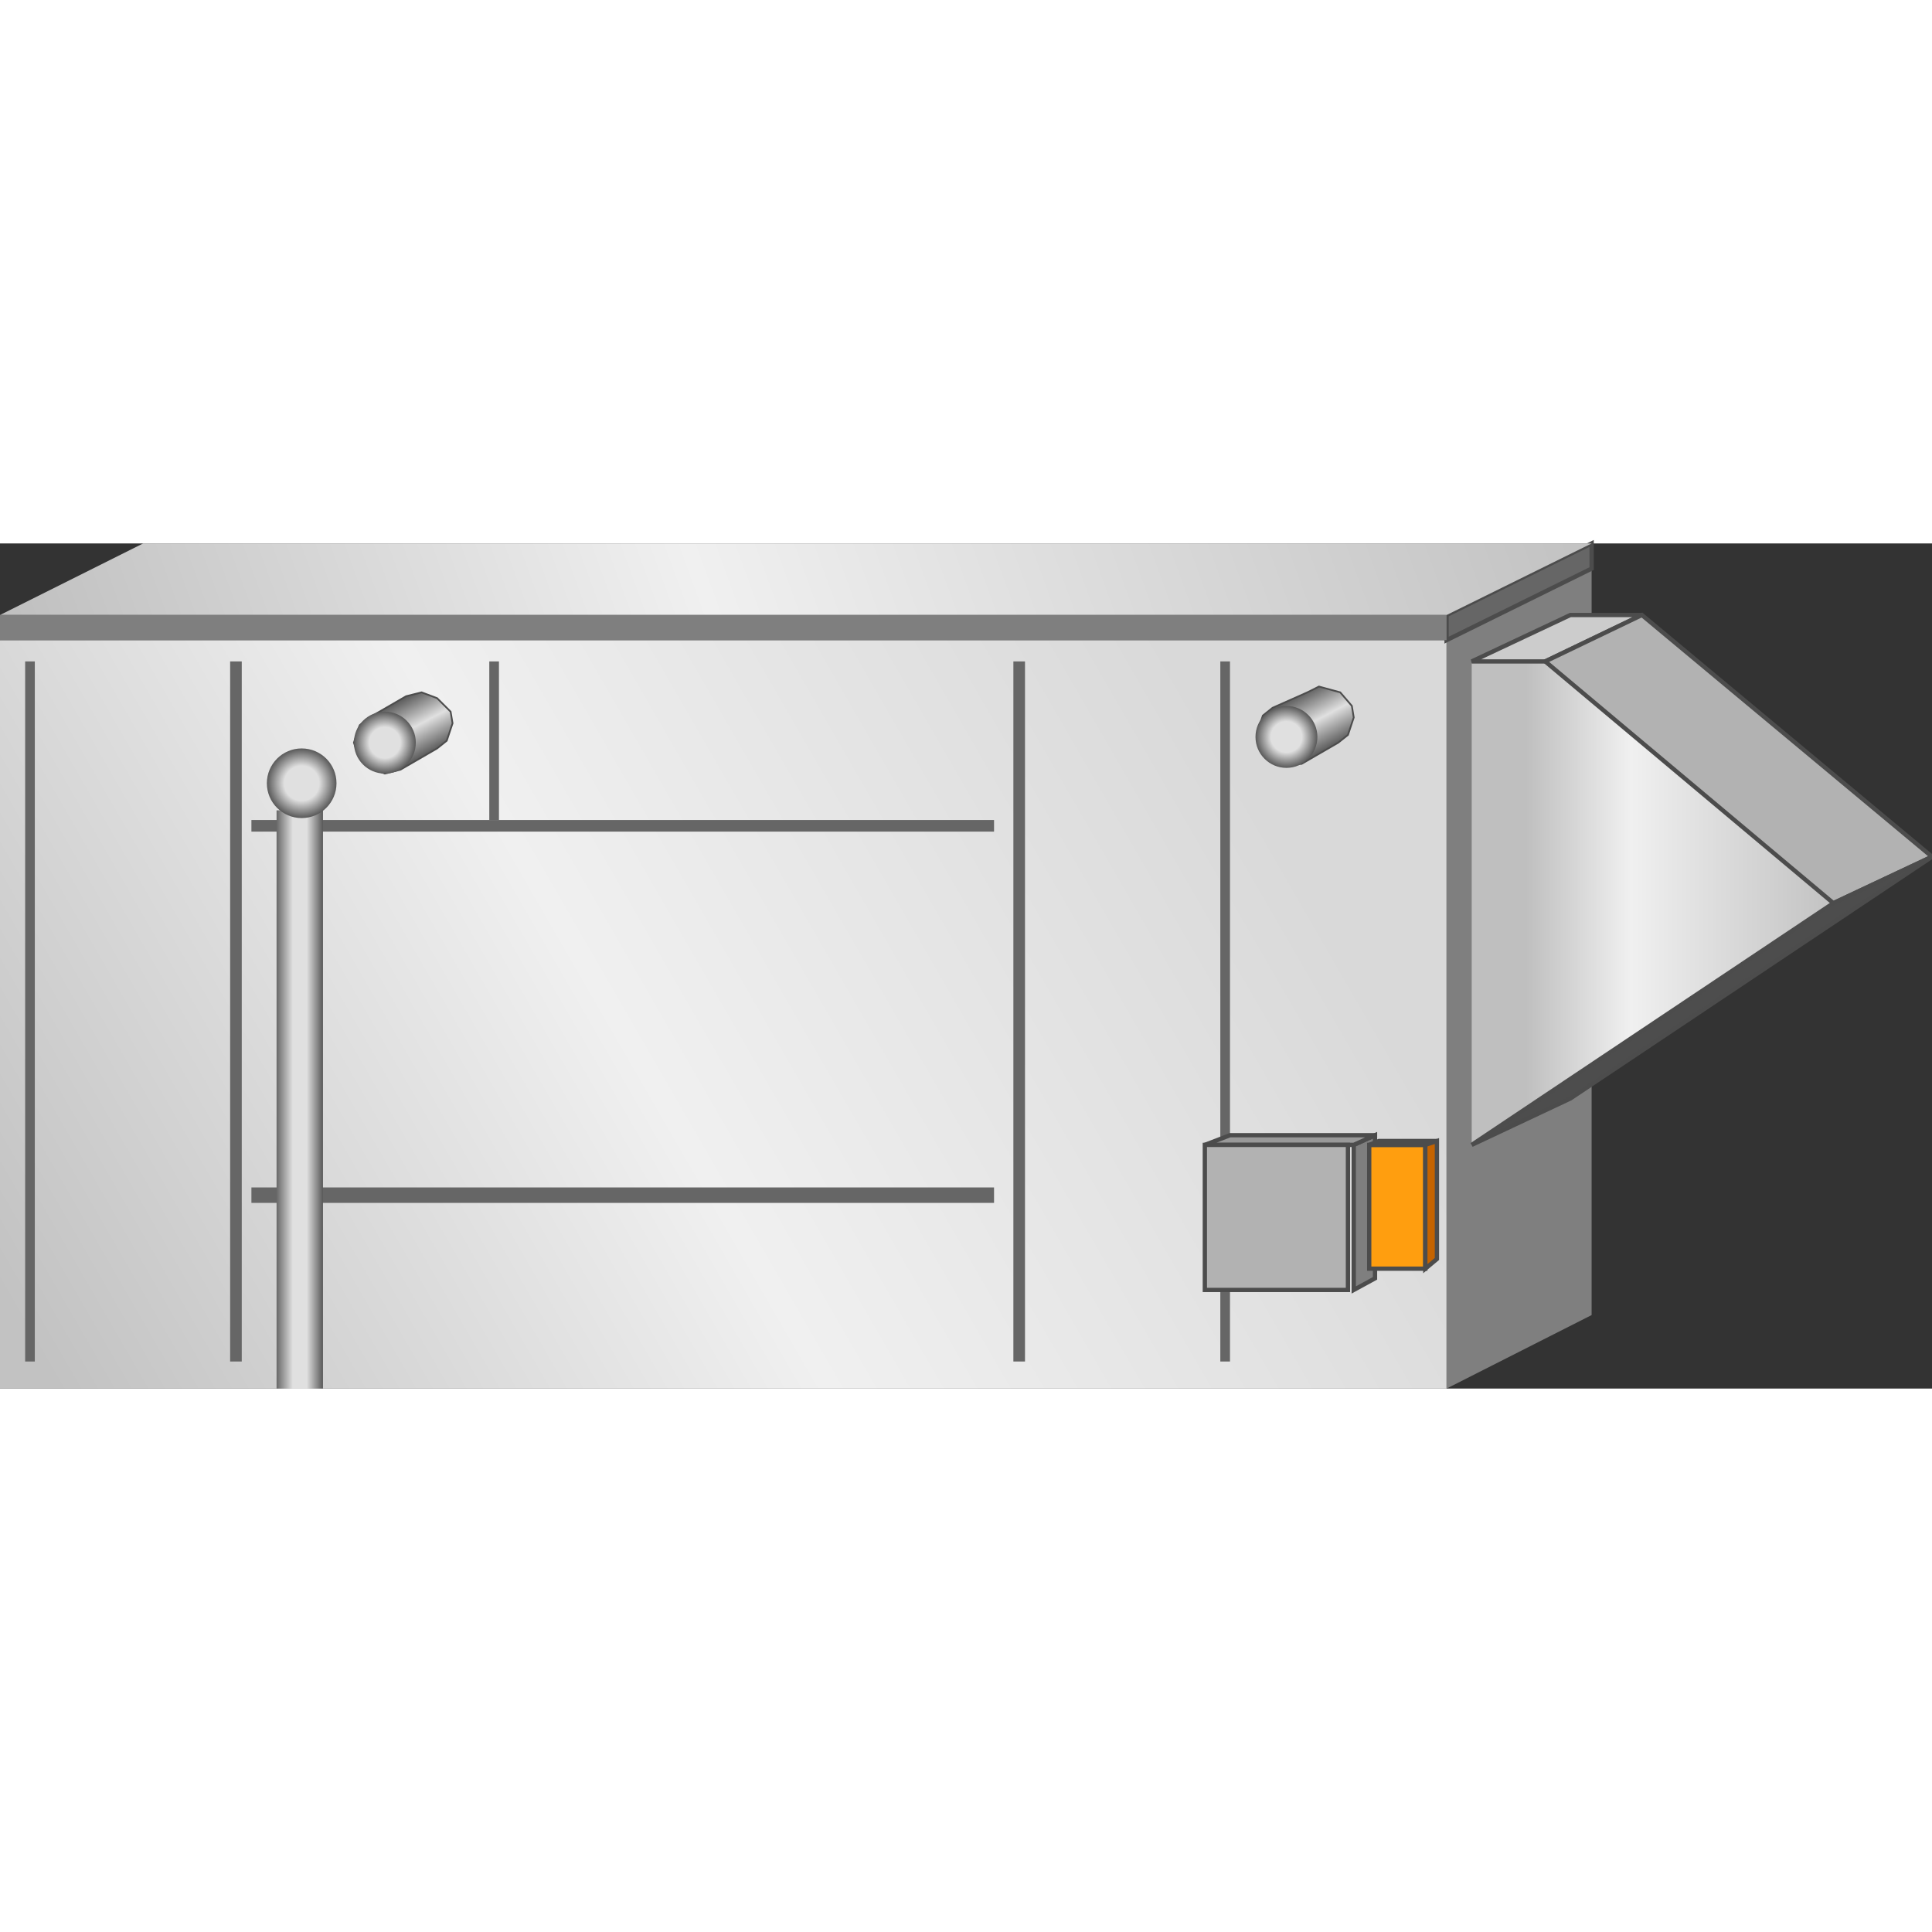<svg version="1.1" xmlns="http://www.w3.org/2000/svg" xmlns:xlink="http://www.w3.org/1999/xlink" width="64px" height="64px" viewBox="0 0 112.5 49.211" enable-background="new 0 0 112.5 49.211" xml:space="preserve">
<rect x="0" y="0" width="112.5" height="49.211" fill="#333333" stroke="none"/>
<g id="Group_Air_Handling_Unit">
	<linearGradient id="SVGID_1_" gradientUnits="userSpaceOnUse" x1="1.093" y1="51.105" x2="83.14" y2="3.735">
		<stop offset="0.03" style="stop-color:#C2C2C2" />
		<stop offset="0.44" style="stop-color:#F0F0F0" />
		<stop offset="0.85" style="stop-color:#D9D9D9" />
	</linearGradient>
	<path fill="url(#SVGID_1_)" d="M0,5.631h84.234v43.581H0V5.631z" />
	<path fill="#7F7F7F" d="M84.234,49.211l8.445-4.279V1.464l-8.445,4.167V49.211z" />
</g>
<g id="Group_Top_Cover">
	<path fill="#666666" stroke="#4C4C4C" stroke-width="0.25" d="M84.234,5.631V4.167L92.68,0v1.464L84.234,5.631z" />
	<linearGradient id="SVGID_2_" gradientUnits="userSpaceOnUse" x1="4.745" y1="17.202" x2="87.922" y2="-13.072">
		<stop offset="0" style="stop-color:#BFBFBF" />
		<stop offset="0.44" style="stop-color:#F0F0F0" />
		<stop offset="1" style="stop-color:#C2C2C2" />
	</linearGradient>
	<path fill="url(#SVGID_2_)" d="M92.68,0l-8.445,4.167H0L8.333,0H92.68z" />
	<path fill="#7F7F7F" d="M0,4.167h84.234v1.464H0V4.167z" />
</g>
<g id="Group_Lines">
	<path fill="#666666" d="M71.059,47.635V6.87h0.563v40.766H71.059z" />
	<path fill="#666666" d="M59.009,47.635V6.87h0.676v40.766H59.009z" />
	<path fill="#666666" d="M14.64,37.5h43.243v0.9H14.64V37.5z" />
	<path fill="#666666" d="M28.491,16.104V6.87h0.563v9.234H28.491z" />
	<path fill="#666666" d="M14.64,16.104h43.243v0.676H14.64V16.104z" />
	<path fill="#666666" d="M1.464,47.635V6.87h0.563v40.766H1.464z" />
	<path fill="#666666" d="M13.401,47.635V6.87h0.676v40.766H13.401z" />
</g>
<g id="Group_Control_Box">
	<path fill="#7F7F7F" stroke="#4C4C4C" stroke-width="0.25" d="M78.828,43.469v-8.447l1.239-0.563v8.334L78.828,43.469z" />
	<path fill="#999999" stroke="#4C4C4C" stroke-width="0.25" d="M70.158,35.022l1.463-0.563h8.446l-1.239,0.563H70.158z" />
	<path fill="#B2B2B2" stroke="#4C4C4C" stroke-width="0.25" d="M70.158,35.022h8.333v8.447h-8.333V35.022z" />
</g>
<g id="Group_Rod">
	<linearGradient id="SVGID_3_" gradientUnits="userSpaceOnUse" x1="16.104" y1="32.376" x2="18.806" y2="32.376">
		<stop offset="0" style="stop-color:#686868" />
		<stop offset="0.35" style="stop-color:#E0E0E0" />
		<stop offset="0.65" style="stop-color:#E0E0E0" />
		<stop offset="1" style="stop-color:#595959" />
	</linearGradient>
	<path fill="url(#SVGID_3_)" d="M16.104,15.541h2.703v33.671h-2.703V15.541z" />
</g>
<g id="Group_Tuners">
	<linearGradient id="SVGID_4_" gradientUnits="userSpaceOnUse" x1="76.9" y1="12.247" x2="75.175" y2="9.001">
		<stop offset="0.01" style="stop-color:#595959" />
		<stop offset="0.5" style="stop-color:#E0E0E0" />
		<stop offset="1" style="stop-color:#595959" />
	</linearGradient>
	<path fill="url(#SVGID_4_)" stroke="#4C4C4C" stroke-width="0.1" d="M75.788,12.838h-0.112h-1.127l-0.787-0.45l-0.563-0.901v-0.451   l0.338-1.014l0.563-0.45l2.026-0.901l0.676-0.338l1.239,0.338l0.676,0.788l0.111,0.676l-0.337,1.014l-0.563,0.45L75.788,12.838z" />
	<linearGradient id="SVGID_5_" gradientUnits="userSpaceOnUse" x1="24.373" y1="12.611" x2="22.674" y2="9.415">
		<stop offset="0.01" style="stop-color:#595959" />
		<stop offset="0.5" style="stop-color:#E0E0E0" />
		<stop offset="1" style="stop-color:#595959" />
	</linearGradient>
	<path fill="url(#SVGID_5_)" stroke="#4C4C4C" stroke-width="0.1" d="M23.311,13.176l-0.901,0.225l-0.901-0.338l-0.675-0.788   l-0.226-0.676l0.338-1.013l0.563-0.451l2.14-1.239l0.901-0.225l0.901,0.338l0.788,0.788l0.113,0.676l-0.338,1.014l-0.563,0.45   L23.311,13.176z" />
</g>
<g id="Group_Extended_Box">
	<linearGradient id="SVGID_6_" gradientUnits="userSpaceOnUse" x1="85.698" y1="20.946" x2="106.757" y2="20.946">
		<stop offset="0.15" style="stop-color:#BFBFBF" />
		<stop offset="0.44" style="stop-color:#F0F0F0" />
		<stop offset="1" style="stop-color:#C2C2C2" />
	</linearGradient>
	<path fill="url(#SVGID_6_)" d="M85.698,35.022V6.87h4.279l16.779,14.077L85.698,35.022z" />
	<path fill="#CCCCCC" stroke="#4C4C4C" stroke-width="0.25" d="M85.698,6.87l5.743-2.703h4.166l-5.63,2.703H85.698z" />
	<path fill="#B2B2B2" stroke="#4C4C4C" stroke-width="0.25" d="M89.978,6.87l5.63-2.703L112.5,18.243l-5.743,2.703L89.978,6.87z" />
	<path fill="#4D4D4D" stroke="#4C4C4C" stroke-width="0.25" d="M106.757,20.946l5.743-2.703L91.441,32.32l-5.743,2.702   L106.757,20.946z" />
</g>
<g id="Group_Orange_Lever">
	<path fill="#FF9E0F" stroke="#4C4C4C" stroke-width="0.25" d="M79.729,35.022h3.267v7.208h-3.267V35.022z" />
	<path fill="#FFD166" stroke="#4C4C4C" stroke-width="0.25" d="M79.729,35.022l0.563-0.225h3.379l-0.676,0.225H79.729z" />
	<path fill="#C46300" stroke="#4C4C4C" stroke-width="0.25" d="M82.996,42.23v-7.208l0.676-0.225v6.869L82.996,42.23z" />
</g>
<g id="Group_Spherical_Valve">
	<radialGradient id="SVGID_7_" cx="74.909" cy="11.266" r="1.802" gradientUnits="userSpaceOnUse">
		<stop offset="0" style="stop-color:#E0E0E0" />
		<stop offset="0.5" style="stop-color:#E0E0E0" />
		<stop offset="1" style="stop-color:#595959" />
	</radialGradient>
	<circle fill="url(#SVGID_7_)" cx="74.909" cy="11.266" r="1.802" />
	<radialGradient id="SVGID_8_" cx="22.41" cy="11.599" r="1.802" gradientUnits="userSpaceOnUse">
		<stop offset="0" style="stop-color:#E0E0E0" />
		<stop offset="0.5" style="stop-color:#E0E0E0" />
		<stop offset="1" style="stop-color:#595959" />
	</radialGradient>
	<circle fill="url(#SVGID_8_)" cx="22.41" cy="11.599" r="1.802" />
	<radialGradient id="SVGID_9_" cx="17.567" cy="13.964" r="2.027" gradientUnits="userSpaceOnUse">
		<stop offset="0" style="stop-color:#E0E0E0" />
		<stop offset="0.5" style="stop-color:#E0E0E0" />
		<stop offset="1" style="stop-color:#595959" />
	</radialGradient>
	<circle fill="url(#SVGID_9_)" cx="17.567" cy="13.964" r="2.027" />
</g>
</svg>